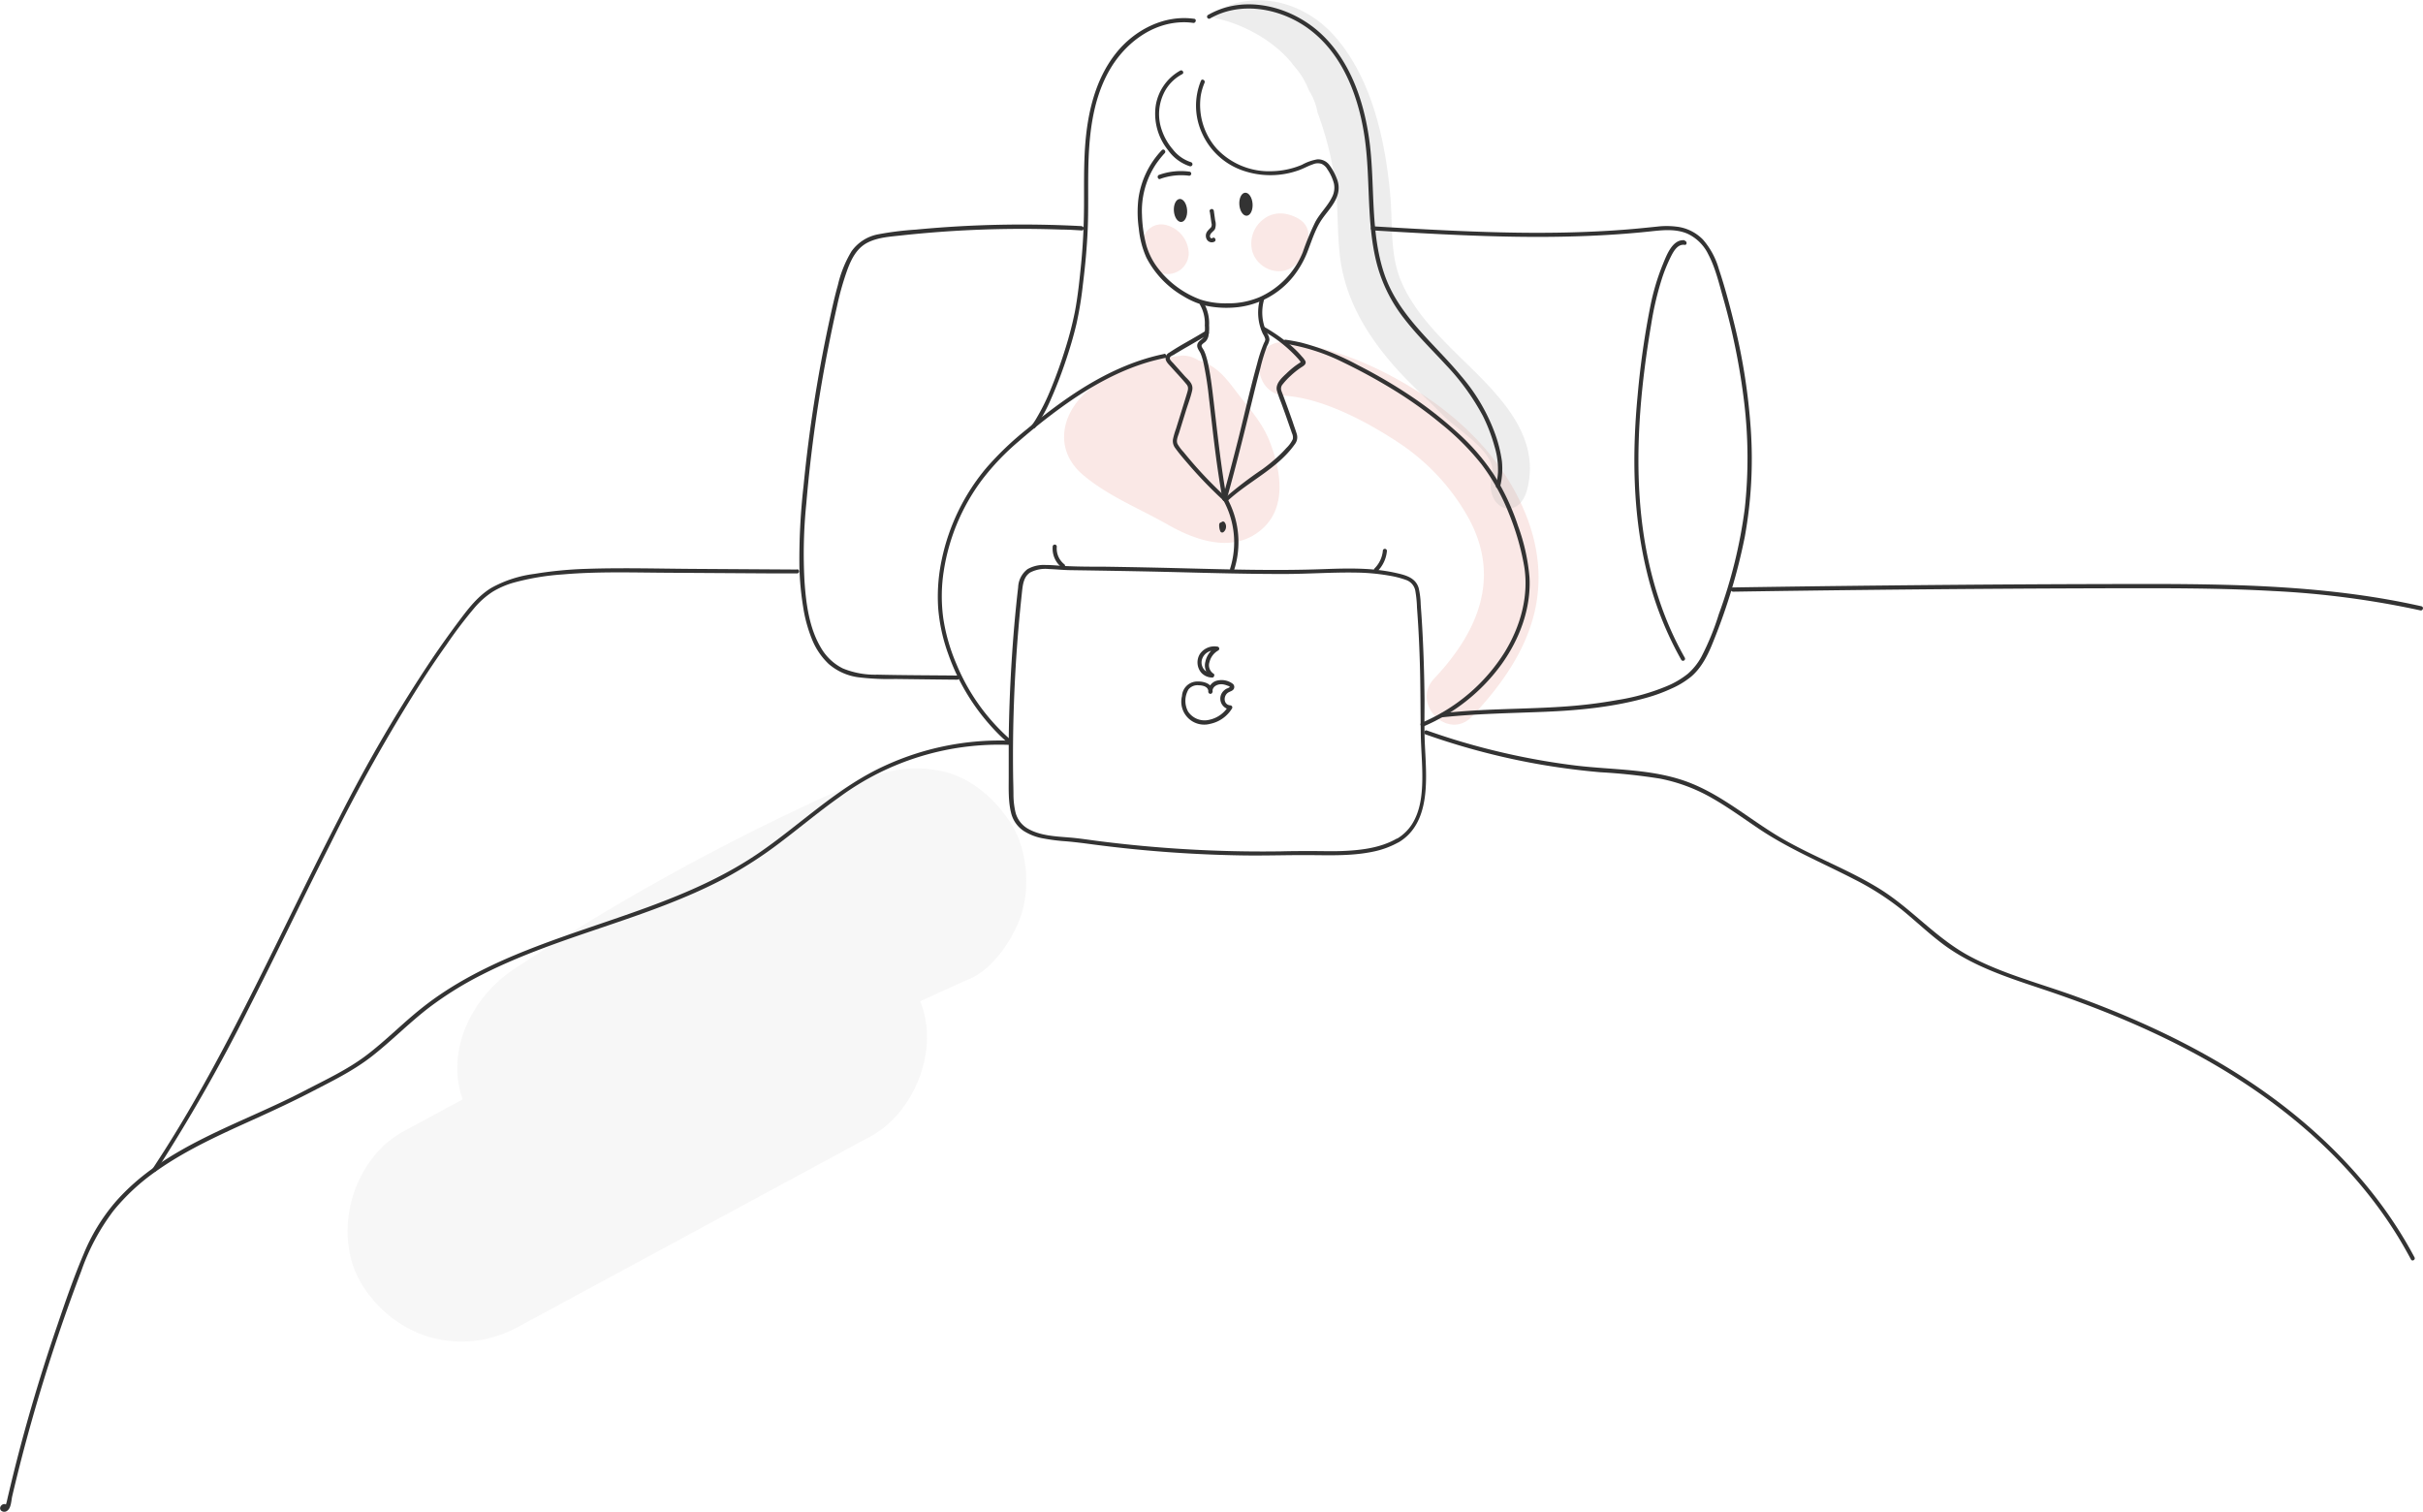 <svg xmlns="http://www.w3.org/2000/svg" viewBox="0 0 588.19 366.98"><defs><style>.cls-1{opacity:0.25;isolation:isolate;}.cls-2{fill:#eaa49a;}.cls-3{fill:#b7b7b7;}.cls-4{opacity:0.14;}.cls-5{fill:#c6c4c4;}.cls-6{fill:#333;}</style></defs><title>메인_1</title><g id="Layer_2" data-name="Layer 2"><g id="Layer_3" data-name="Layer 3"><g class="cls-1"><path class="cls-2" d="M280.69,63.34a4.66,4.66,0,0,1,.49.16l-1.08-.45a3.53,3.53,0,0,1,.59.35l-.91-.71a4.45,4.45,0,0,1,.49.48l-.7-.91A3.44,3.44,0,0,1,280,63l-.46-1.08a4.74,4.74,0,0,1,.15.5l-.16-1.19a1.36,1.36,0,0,1,0,.35l.16-1.2,0,.17.45-1.07-.07.12.7-.91-.1.1.91-.7-.12.07,1.07-.46-.13,0,1.2-.17h-.14l2.27.61-.12-.06.91.71a1.07,1.07,0,0,1-.18-.19l.7.91a4.3,4.3,0,0,1-.54-.9l.45,1.08-.07-.2a4.92,4.92,0,0,0-2.07-2.69,4.62,4.62,0,0,0-3.47-.45,4.55,4.55,0,0,0-2.69,2.07,4.35,4.35,0,0,0-.45,3.46c.76,2,1.88,3.89,4.06,4.49a5.1,5.1,0,0,0,6.32-4.82,7.31,7.31,0,0,0-5.47-6.92,4.5,4.5,0,1,0-2.39,8.68Z" transform="translate(-0.01)"/></g><g class="cls-1"><path class="cls-2" d="M315.36,53.15c-2.79-1.6-5.95-2-8.64.06A7.43,7.43,0,0,0,304,61a6.85,6.85,0,0,0,6.41,4.84c3.42,0,5.46-2.58,6.59-5.48.86-2.2-.94-5-3.14-5.54A4.62,4.62,0,0,0,308.35,58c.27-.61.31-.7.09-.26s-.18.35.21-.19a2.71,2.71,0,0,1,1.78-.67,2.35,2.35,0,0,1,1.32.37c-.3-.19-.29-.16.05.07a2.71,2.71,0,0,1,.95,2c0-.5,0-.38-.08.34l-.25.53c.25-.42.17-.36-.22.17.35-.33.27-.29-.23.13a2.65,2.65,0,0,1-1.62.22c.48.15.43.13-.12-.08l.59.33a4.5,4.5,0,1,0,4.54-7.77Z" transform="translate(-0.01)"/></g><g class="cls-1"><path class="cls-2" d="M286.6,86.38c-8,.78-16.13,3-22.4,8.35-6.71,5.69-8.41,14.56-1.23,20.6,6.09,5.13,13.64,8.1,20.48,12s16.06,7.16,22.93,1.09c6.23-5.5,4.49-14.61,1.74-21.51-1.6-4-4.33-7.16-7-10.55-2.35-3-4.44-6.26-7.92-8-7.72-4-17.61,2-20.2,9.76-3,9.07,6,15.68,13.27,18.83,4.21,1.84,9.12,1.24,11.63-3,2.11-3.6,1.18-9.78-3.05-11.63a20.11,20.11,0,0,1-7.57-5.11l2.19,3.75-.48-1.4V104c0-.13.47-.25.86-.32h-4.52c-.61-.82-.44-.64.5.55l2.18,2.79a38.11,38.11,0,0,1,3.84,5.11c.86,1.62.79,3.59,1.58,5.16q.29,4.49,3.13-2.37a6.51,6.51,0,0,1-1.71-.63c-6.33-5.71-16.48-6.57-22.15-13.22l2.19,3.75-.21-1.08v4.52c.71-3.1,9.43-4.67,11.89-4.91,4.57-.45,8.5-3.59,8.5-8.5,0-4.26-3.91-8.95-8.5-8.5Z" transform="translate(-0.01)"/></g><g class="cls-1"><path class="cls-2" d="M312,96.07c9.16.65,19.61,6.19,27.17,11.15a52.5,52.5,0,0,1,17.4,18.66c7.82,14.42,2.22,27.56-8.41,38.84-5.73,6.08,3.44,15.29,9.2,9.19,7.36-7.81,13.91-17,15.66-27.82,1.45-8.94-.51-17.48-4.55-25.49C363.58,111,355.84,103,347,96.9c-9.85-6.8-23-13-35.07-13.83-8.35-.6-8.31,12.41,0,13Z" transform="translate(-0.01)"/></g><g class="cls-1"><path class="cls-3" d="M351.81,84.08c-4.56-4.62-9.06-9.69-11.64-15.73-2.89-6.77-2-14.13-2.7-21.28C336.28,34,333,19.13,324.19,9c-7.85-9.12-21-12.09-30.88-5,1.38.29,2.75.63,4.09,1,5.87,1.7,12.75,5.61,16.72,11a18.61,18.61,0,0,1,3.6,5.89,14.58,14.58,0,0,1,2.12,5.41A79,79,0,0,1,324,43.39c.94,6.28.53,12.64,1.3,18.93,1.27,10.41,6.6,19.15,13.44,26.87,3.63,4.09,7.73,7.69,11.54,11.59,3.54,3.63,13.3,9.2,11.91,14.58-2.08,8.11,6.45,11.57,8.54,3.46C374.56,104.07,361.08,93.48,351.81,84.08Z" transform="translate(-0.01)"/></g><g class="cls-4"><path class="cls-5" d="M207.78,190a557,557,0,0,0-83,45.26c-9.85,6.51-16.5,19.1-12.64,31.06a32.71,32.71,0,0,0,7.08,12.13c4.13,4.51,13.19,8.79,19.44,8.06l58.8-6.9-13.88-51.25L98,274.62c-12.67,6.85-17.72,25.43-9.86,37.62,8.29,12.86,24.07,17.19,37.62,9.87l85.59-46.26C221.57,270.31,227.58,256,224,244.8a32.86,32.86,0,0,0-7.07-12.14c-4.14-4.5-13.19-8.78-19.44-8l-58.8,6.9,13.88,51.24a557,557,0,0,1,83-45.26c5.89-2.59,11-10.52,12.64-16.44,1.81-6.58,1-15.34-2.77-21.19s-9.43-11-16.44-12.63c-7.67-1.75-14.05-.37-21.19,2.77Z" transform="translate(-0.01)"/></g></g><g id="Layer_2-2" data-name="Layer 2"><path class="cls-6" d="M286.51,17.14a11.85,11.85,0,0,0-5.95,8.55,14.06,14.06,0,0,0,3,10.76,10.45,10.45,0,0,0,5.28,3.91.5.5,0,0,0,.26-1,9.13,9.13,0,0,1-4.39-3.11,14,14,0,0,1-2.65-4.62,11.67,11.67,0,0,1,.91-9.82A10.35,10.35,0,0,1,287,18c.57-.3.07-1.16-.5-.86Z" transform="translate(-0.01)"/><path class="cls-6" d="M282,36.49a21.36,21.36,0,0,0-5.65,11.86,28,28,0,0,0,.11,7.14,22.71,22.71,0,0,0,1.82,7,23,23,0,0,0,9.07,9.46,18.88,18.88,0,0,0,5.41,2.26,24.46,24.46,0,0,0,7.49.38,20.21,20.21,0,0,0,13.66-7.41,23.29,23.29,0,0,0,3.7-6.62c1-2.61,1.84-5.29,3.49-7.59,1.35-1.89,3.12-3.67,3.7-6a5.73,5.73,0,0,0-.25-3.54,13.55,13.55,0,0,0-1.75-3.27,3.45,3.45,0,0,0-3-1.48A11.76,11.76,0,0,0,316.07,40a19.8,19.8,0,0,1-7.35,1.56,17.38,17.38,0,0,1-13.3-5.42,16,16,0,0,1-3.94-12.8,13.74,13.74,0,0,1,.94-3.25c.25-.58-.61-1.09-.87-.51a16,16,0,0,0,.23,12.69,16.84,16.84,0,0,0,9.57,9,20.45,20.45,0,0,0,13.93.06c1.2-.42,2.32-1.08,3.52-1.47a2.93,2.93,0,0,1,2-.09,3.08,3.08,0,0,1,1.42,1.3,11.31,11.31,0,0,1,1.61,3.49,5,5,0,0,1-.51,3.38c-1.07,2.14-2.87,3.82-4,5.9a64.38,64.38,0,0,0-3.06,7.4,20.31,20.31,0,0,1-10.42,10.86,19.32,19.32,0,0,1-7.95,1.53,19.84,19.84,0,0,1-6.46-.91,23,23,0,0,1-10.13-7.38,16.71,16.71,0,0,1-3-5.76,32,32,0,0,1-1.07-7.4,20.51,20.51,0,0,1,3.38-12.32,24,24,0,0,1,2.14-2.69c.44-.48-.27-1.19-.7-.71Z" transform="translate(-0.01)"/><path class="cls-6" d="M289.94,4.57C282.6,3.51,275.33,7.3,270.85,13c-5.06,6.42-6.89,14.68-7.44,22.68-.32,4.7-.23,9.41-.25,14.11s-.23,9.35-.68,14c-.4,4-.79,8-1.56,12a86.05,86.05,0,0,1-2.23,8.63c-1,3.24-2.13,6.45-3.41,9.59a52.37,52.37,0,0,1-3.88,7.88c-.3.48-.61.94-.94,1.39s.48,1,.86.51a37.79,37.79,0,0,0,3.81-6.91c1.33-3,2.48-6,3.52-9.08s1.92-6,2.66-9.12a86.89,86.89,0,0,0,1.56-9.49c.57-4.54,1-9.1,1.19-13.67s.06-9.25.13-13.87c.12-8.31.9-17,5-24.35,3.59-6.44,10.12-11.68,17.73-11.89a15.74,15.74,0,0,1,2.74.15c.63.09.9-.87.27-1Z" transform="translate(-0.01)"/><path class="cls-6" d="M293.73,4.5c7.84-4.51,18-2.31,24.77,3.12,7.61,6.06,11.24,15.81,12.69,25.14,1.6,10.3.42,20.93,3,31.09a36.61,36.61,0,0,0,6.63,13.42c3.07,4,6.69,7.52,10.1,11.22A56.47,56.47,0,0,1,360,101a41,41,0,0,1,2.83,7.44,19.2,19.2,0,0,1,.82,6.3,19.71,19.71,0,0,1-.49,3.14c-.15.62.81.89,1,.26a18,18,0,0,0,.44-6.21,33,33,0,0,0-1.86-7.18,45.09,45.09,0,0,0-8-13.44c-6.6-8-15.19-14.58-18.65-24.7s-2.27-21.33-3.59-31.94C331.26,25,328,15.09,320.8,8.29c-6.36-6-16.26-9.14-24.68-6a19,19,0,0,0-2.89,1.36.5.5,0,0,0,.5.86Z" transform="translate(-0.01)"/><path class="cls-6" d="M291.27,73.91A9,9,0,0,1,292.48,79a7.79,7.79,0,0,1-.18,2.55c-.28.8-1.09,1-1.49,1.71-.56,1,.35,1.81.7,2.67a15.76,15.76,0,0,1,.75,2.6,81.63,81.63,0,0,1,1.23,8.08c.43,3.57.81,7.15,1.25,10.73.57,4.64,1.22,9.28,2.05,13.89.11.63,1.08.36,1-.27-1.42-7.85-2.24-15.78-3.18-23.7-.33-2.78-.65-5.57-1.2-8.32a22.25,22.25,0,0,0-.72-2.81,9.41,9.41,0,0,0-.45-1.1c-.21-.42-.79-1-.42-1.4s.65-.5.92-.8a3,3,0,0,0,.59-1.11,9.53,9.53,0,0,0,.19-2.72,10,10,0,0,0-1.34-5.58c-.36-.52-1.23,0-.87.51Z" transform="translate(-0.01)"/><path class="cls-6" d="M305.91,72.45a12.4,12.4,0,0,0-.24,5.87,12.19,12.19,0,0,0,.92,2.75,4.09,4.09,0,0,1,.58,1.3,2,2,0,0,1-.31.85,34.63,34.63,0,0,0-1.66,5c-1.7,6.11-3.08,12.3-4.62,18.45-1.21,4.78-2.46,9.55-3.79,14.29a.5.5,0,0,0,1,.27c2.19-7.8,4.14-15.66,6.07-23.53.68-2.78,1.36-5.56,2.1-8.32A43.11,43.11,0,0,1,307.6,84a5,5,0,0,0,.56-1.45,2.56,2.56,0,0,0-.37-1.34,13.84,13.84,0,0,1-.73-1.62,11.34,11.34,0,0,1-.18-6.89.5.5,0,0,0-1-.26Z" transform="translate(-0.01)"/><path class="cls-6" d="M292.7,80.3c-2.9,1.85-6,3.38-8.86,5.3a1.56,1.56,0,0,0-.88,1.51c.1.79.85,1.42,1.35,2,1.25,1.41,2.58,2.78,3.77,4.24.61.76.23,1.55,0,2.38l-.88,2.85-1.7,5.47a19.2,19.2,0,0,0-.75,2.59,2.84,2.84,0,0,0,.59,2.18c1,1.39,2.15,2.7,3.27,4a104.6,104.6,0,0,0,8.35,8.63c.47.44,1.18-.27.7-.71q-3.74-3.45-7.13-7.24-1.65-1.86-3.22-3.79a10.82,10.82,0,0,1-1.44-1.92c-.42-.87.11-1.91.38-2.77l1.62-5.22c.51-1.65,1.17-3.32,1.54-5s-.92-2.52-1.87-3.59l-1.82-2.05-.83-.93c-.26-.3-1-.91-.9-1.35s.77-.63,1-.78.74-.46,1.12-.68c.77-.47,1.55-.92,2.34-1.37,1.6-.93,3.22-1.85,4.78-2.85.55-.35,0-1.21-.5-.87Z" transform="translate(-0.01)"/><path class="cls-6" d="M306.54,80.27a33.4,33.4,0,0,1,8.68,6.91l.39.48c.23.29.1.28-.17.46s-.76.51-1.13.79a21,21,0,0,0-2,1.73c-1.08,1-2.75,2.49-2.33,4.17a29.64,29.64,0,0,0,1,2.86c.37,1,.73,2,1.09,3l1.05,3c.18.5.35,1,.52,1.5a2.29,2.29,0,0,1,.2,1.43,7.19,7.19,0,0,1-1.59,2.18,23.76,23.76,0,0,1-1.79,1.83,42.76,42.76,0,0,1-4,3.29,95.62,95.62,0,0,0-9.29,7.12c-.47.44.24,1.14.7.7,5.21-4.9,12.26-7.93,16.46-13.88a2.72,2.72,0,0,0,.49-2.43c-.29-1-.69-2-1-3q-1.11-3.16-2.28-6.31c-.17-.46-.38-.92-.51-1.39a1.55,1.55,0,0,1,.39-1.46,16.49,16.49,0,0,1,2-2.12,19.32,19.32,0,0,1,2.3-1.84c.56-.38,1.55-.83,1.16-1.67a5.63,5.63,0,0,0-.82-1.07c-.34-.4-.69-.79-1.06-1.17a27.23,27.23,0,0,0-2.46-2.22A44.81,44.81,0,0,0,307,79.4a.5.5,0,0,0-.5.87Z" transform="translate(-0.01)"/><path class="cls-6" d="M282.58,85.93c-8.39,1.72-16.11,5.68-23.14,10.5-3.55,2.44-6.95,5.09-10.27,7.84a75,75,0,0,0-9.76,9.35,50.75,50.75,0,0,0-10.76,22.09,43,43,0,0,0-.89,11.92,42.52,42.52,0,0,0,2.46,11.19,51.91,51.91,0,0,0,12.42,19.62c.66.64,1.33,1.25,2,1.85.49.41,1.2-.29.71-.71a49.56,49.56,0,0,1-13.18-18.42,45.57,45.57,0,0,1-3.15-10.89,39.62,39.62,0,0,1,.09-11.66,49.55,49.55,0,0,1,9.33-22.19,59.48,59.48,0,0,1,8.94-9.35c3.27-2.84,6.66-5.56,10.16-8.1,6.77-4.91,14.16-9.17,22.28-11.37,1-.26,2-.5,3-.71.63-.12.36-1.09-.27-1Z" transform="translate(-0.01)"/><path class="cls-6" d="M311.83,83.41A48.22,48.22,0,0,1,326,87.93a138.32,138.32,0,0,1,12.37,6.75,100.71,100.71,0,0,1,11.53,8.25,62,62,0,0,1,9.8,9.84,50.81,50.81,0,0,1,6.58,11.81A62.81,62.81,0,0,1,370,137.4c1.21,7.26-.92,14.7-4.71,20.89a43.83,43.83,0,0,1-17.44,15.88c-.9.46-1.82.89-2.75,1.29-.59.25-.08,1.11.51.86a45.29,45.29,0,0,0,18.93-15.11c4.35-6.06,7.15-13.48,6.76-21a47.91,47.91,0,0,0-2.78-12.54,56,56,0,0,0-5.85-12.43,52.53,52.53,0,0,0-9.08-10.44,95.53,95.53,0,0,0-11.38-8.85,125.74,125.74,0,0,0-12.56-7.32,61.19,61.19,0,0,0-13.79-5.47q-1.85-.42-3.72-.69c-.63-.09-.91.87-.27,1Z" transform="translate(-0.01)"/><path class="cls-6" d="M339.48,204.5c7.11-4.18,6.93-13.39,6.58-20.61-.09-1.86-.21-3.72-.24-5.59-.05-2.83,0-5.67,0-8.51-.07-6.15-.25-12.31-.62-18.46-.09-1.53-.2-3.05-.31-4.58a19.88,19.88,0,0,0-.49-4c-.76-2.56-3.24-3.16-5.57-3.68-5.73-1.28-11.64-1.13-17.47-.92-11.74.43-23.47.07-35.2-.23q-9-.23-18.1-.36c-3,0-6,0-9-.14-1.72-.05-3.44-.28-5.17-.27a8,8,0,0,0-4.44,1,5.81,5.81,0,0,0-2.28,4.41c-.71,6.11-1.23,12.24-1.61,18.38s-.61,12.37-.68,18.57c0,3.05,0,6.11,0,9.16,0,2.82-.12,5.8.55,8.55a7.33,7.33,0,0,0,3,4.43,13,13,0,0,0,4.93,1.89,46.5,46.5,0,0,0,5.52.69c2.1.18,4.18.45,6.27.73a313.66,313.66,0,0,0,36.75,2.69c5.63.08,11.26-.13,16.88-.07,4.86.05,9.8.16,14.58-.85a21.34,21.34,0,0,0,6.17-2.28.5.5,0,0,0-.5-.86c-4.07,2.32-8.89,2.83-13.49,3-2.34.08-4.69,0-7,0-2.51,0-5,0-7.52.07a314.84,314.84,0,0,1-35.68-1.51c-2.94-.29-5.88-.63-8.81-1-2.23-.29-4.45-.64-6.69-.83-3.42-.29-7.25-.4-10.3-2.16a6.37,6.37,0,0,1-3.07-4.2,19.52,19.52,0,0,1-.44-4.11c0-1.47-.06-2.94-.08-4.42q-.12-8.91.2-17.83t1.07-17.8c.25-3,.55-6,.87-9,.2-1.8.37-3.82,2.07-4.87a8.1,8.1,0,0,1,4.48-.8c1.71.05,3.42.25,5.14.27q8.94.13,17.9.3c11.36.23,22.72.65,34.09.63,5.73,0,11.46-.43,17.19-.34a50.63,50.63,0,0,1,8.51.78,22.86,22.86,0,0,1,3.83,1,3.44,3.44,0,0,1,2.28,2.63,27.92,27.92,0,0,1,.41,4.09c.11,1.48.21,3,.3,4.45q.26,4.45.39,8.92c.18,5.79.14,11.57.23,17.36.06,3.7.43,7.4.37,11.1s-.49,7.53-2.46,10.68a11,11,0,0,1-3.75,3.63A.5.5,0,0,0,339.48,204.5Z" transform="translate(-0.01)"/><path class="cls-6" d="M255.55,132.71a5.82,5.82,0,0,0,2.15,5,.53.53,0,0,0,.71,0,.5.5,0,0,0,0-.71,4.89,4.89,0,0,1-1.86-4.31.5.5,0,0,0-.5-.5.51.51,0,0,0-.5.5Z" transform="translate(-0.01)"/><path class="cls-6" d="M335.7,133.72a7,7,0,0,1-2,4.24c-.46.46.25,1.17.7.71a8,8,0,0,0,2.29-4.95.51.51,0,0,0-.5-.5.51.51,0,0,0-.5.5Z" transform="translate(-0.01)"/><path class="cls-6" d="M296.92,121.32A21.16,21.16,0,0,1,298.63,138c-.2.61.77.88,1,.27a22.18,22.18,0,0,0-1.81-17.49c-.31-.56-1.18,0-.86.51Z" transform="translate(-0.01)"/><path class="cls-6" d="M296,127.12a3,3,0,0,0,0,.9,3.2,3.2,0,0,0,.27,1,.46.46,0,0,0,.36.24.5.5,0,0,0,.42-.13,1.67,1.67,0,0,0,.58-1.16,1.72,1.72,0,0,0-.05-.6,1.66,1.66,0,0,0-.33-.63.51.51,0,0,0-.35-.15.55.55,0,0,0-.36.15.52.52,0,0,0-.14.35.57.57,0,0,0,.14.36c-.11-.14,0,0,0,0a.67.67,0,0,1,.06.12l-.05-.12a1.68,1.68,0,0,1,.09.32l0-.14a1.82,1.82,0,0,1,0,.33l0-.13a1.89,1.89,0,0,1-.09.34l.05-.12a1.88,1.88,0,0,1-.14.24s.1-.11,0,0l-.05.05a.94.94,0,0,1-.1.1l.78.1,0-.08.05.12a2.46,2.46,0,0,1-.17-.63l0,.13a2.36,2.36,0,0,1,0-.65l0,.13s0-.08,0-.12a.56.56,0,0,0-.05-.38.46.46,0,0,0-.3-.23.5.5,0,0,0-.62.35Z" transform="translate(-0.01)"/><path class="cls-6" d="M293.69,51.35c.14.93.27,1.86.4,2.79a1.23,1.23,0,0,1-.16,1.12,6.75,6.75,0,0,0-.82.87,1.8,1.8,0,0,0-.07,2.11,1.39,1.39,0,0,0,1.82.4c.53-.36,0-1.23-.5-.87a.34.34,0,0,1-.44,0,.59.59,0,0,1-.16-.65c.17-.67.88-.94,1.19-1.53a3.4,3.4,0,0,0,.05-2.07l-.34-2.4a.5.5,0,0,0-1,.27Z" transform="translate(-0.01)"/><ellipse class="cls-6" cx="302.47" cy="49.56" rx="1.61" ry="2.8" transform="translate(-2.8 21.98) rotate(-4.14)"/><ellipse class="cls-6" cx="286.58" cy="51.07" rx="1.61" ry="2.8" transform="translate(-2.95 20.84) rotate(-4.14)"/><path class="cls-6" d="M281.69,43.41a15,15,0,0,1,7-.75c.27,0,.5-.25.5-.5a.5.5,0,0,0-.5-.5,15.68,15.68,0,0,0-7.31.79c-.6.21-.34,1.18.27,1Z" transform="translate(-0.01)"/><path class="cls-6" d="M294.27,163.47a2.66,2.66,0,0,1-2.5-3.3,3.09,3.09,0,0,1,3.59-2.22l-.12-.92a5.34,5.34,0,0,0-2.62,3.6,3.37,3.37,0,0,0,1.42,3.72c.57.29,1.07-.57.5-.86a2.43,2.43,0,0,1-.92-2.78,4.39,4.39,0,0,1,2.13-2.81.51.51,0,0,0-.12-.92,4.27,4.27,0,0,0-4.33,1.75,3.88,3.88,0,0,0,.3,4.54,3.62,3.62,0,0,0,2.67,1.2c.64,0,.64-1,0-1Z" transform="translate(-0.01)"/><path class="cls-6" d="M294.38,168c.08-2.19-2.48-2.73-4.19-2.54a3.73,3.73,0,0,0-3.25,3.51,5.57,5.57,0,0,0,6.89,6.73,8.15,8.15,0,0,0,5.26-3.73.5.5,0,0,0-.43-.75c-1.65-.14-1.74-2.24-.57-3.06.44-.31,1-.37,1.36-.82a1,1,0,0,0-.19-1.36,4.58,4.58,0,0,0-3.94-.73,2.79,2.79,0,0,0-2,2.65c0,.64,1,.64,1,0,0-1.45,1.56-2,2.75-1.74a5,5,0,0,1,.93.28,1.51,1.51,0,0,1,.45.2c.13.13.17.07,0,.21a3.34,3.34,0,0,1-.69.32,2.89,2.89,0,0,0-.64.46,2.64,2.64,0,0,0,1.5,4.59l-.43-.75a7.17,7.17,0,0,1-4.56,3.24,4.81,4.81,0,0,1-5.22-2,5.5,5.5,0,0,1,.11-5.36,2.82,2.82,0,0,1,2.49-1c1,0,2.38.35,2.33,1.58a.5.5,0,0,0,1,0Z" transform="translate(-0.01)"/><path class="cls-6" d="M333.3,55.93c9.08.54,18.17,1.07,27.27,1.36s18,.32,27-.12c4.55-.22,9.1-.56,13.63-1.06,2.84-.3,5.82-.54,8.51.65a10.62,10.62,0,0,1,5,5c1.68,3.19,2.55,6.84,3.52,10.29a163,163,0,0,1,5.18,25.59,113.58,113.58,0,0,1,.15,25.8,118.93,118.93,0,0,1-6.31,25.67A62.32,62.32,0,0,1,413,159.48a14.89,14.89,0,0,1-3.27,4.08,21,21,0,0,1-5.1,3,52.22,52.22,0,0,1-12,3.37,117.31,117.31,0,0,1-12.4,1.55c-7.93.58-15.89.54-23.83,1.09-2.13.15-4.26.33-6.39.56-.63.07-.64,1.07,0,1,8.29-.89,16.61-1,24.92-1.34s16.79-1.15,24.82-3.43a38.82,38.82,0,0,0,5.81-2.12,21,21,0,0,0,5-3c2.67-2.29,4.21-5.58,5.47-8.8a140.43,140.43,0,0,0,7.53-25.12,105.67,105.67,0,0,0,1.45-26.22,148.93,148.93,0,0,0-4.16-26.13c-1.05-4.26-2.2-8.52-3.59-12.68a18.67,18.67,0,0,0-3.86-7.14A10.68,10.68,0,0,0,406.84,55a19.35,19.35,0,0,0-4.5,0c-2.32.24-4.63.48-6.95.67-9.19.75-18.41.94-27.62.8s-18.46-.6-27.67-1.13l-6.8-.4c-.65,0-.64,1,0,1Z" transform="translate(-0.01)"/><path class="cls-6" d="M409,58.33c-3-.38-4.45,3.7-5.33,5.83a55.62,55.62,0,0,0-3,10,201.53,201.53,0,0,0-3.11,21.73c-1.37,14.32-1.2,28.93,2.24,43a82.62,82.62,0,0,0,8.36,21.31.5.5,0,0,0,.86-.5c-6.6-11.59-9.91-24.78-10.91-38-1.09-14.42.36-29,2.77-43.21a74.6,74.6,0,0,1,2.61-11,39.36,39.36,0,0,1,2.18-5.3c.64-1.26,1.64-3,3.29-2.75.63.08.63-.92,0-1Z" transform="translate(-0.01)"/><path class="cls-6" d="M262.58,54.89a270.59,270.59,0,0,0-40.16.84,75.63,75.63,0,0,0-9.13,1.13A10.27,10.27,0,0,0,206.72,61a28,28,0,0,0-3.32,8.24c-.88,3.11-1.55,6.27-2.23,9.42a350.51,350.51,0,0,0-6.1,39.33,157.83,157.83,0,0,0-1,19.67,71.23,71.23,0,0,0,.89,9.57,34.88,34.88,0,0,0,2.11,7.83,17,17,0,0,0,4.09,6.1,13.77,13.77,0,0,0,7.18,3.24,61,61,0,0,0,9,.42l10.12.12,4.94.05a.5.5,0,0,0,0-1c-6.46-.07-12.93-.07-19.38-.22a20.56,20.56,0,0,1-8.4-1.51,12.66,12.66,0,0,1-5.31-5c-2.85-4.75-3.63-10.67-4-16.1a120.56,120.56,0,0,1,.44-19,345.35,345.35,0,0,1,5.45-38.41c.62-3.15,1.29-6.3,2-9.43a68.74,68.74,0,0,1,2.54-8.92c1-2.67,2.32-5.26,5-6.57,2.46-1.22,5.37-1.38,8.05-1.68a270.67,270.67,0,0,1,39-1.42c1.61,0,3.21.12,4.81.21.64,0,.64-1,0-1Z" transform="translate(-0.01)"/><path class="cls-6" d="M420.61,143.63q33.15-.51,66.32-.72,16.43-.1,32.85-.12c10.64,0,21.29.07,31.93.67a218.72,218.72,0,0,1,35.86,4.71c.62.14.89-.82.26-1-20.93-4.72-42.48-5.36-63.86-5.41-22,0-44,.13-66,.36q-18.66.19-37.32.48a.5.5,0,0,0,0,1Z" transform="translate(-0.01)"/><path class="cls-6" d="M193.54,138.25l-25.79-.16c-8.5-.06-17-.3-25.52,0a95.3,95.3,0,0,0-12.51,1.22,29.14,29.14,0,0,0-10.43,3.39c-3.12,1.89-5.41,4.78-7.57,7.66q-3.43,4.56-6.64,9.28a369.8,369.8,0,0,0-22.82,39.07c-6.93,13.42-13.41,27.06-20.18,40.55s-13.89,27-22,39.78c-1,1.56-2,3.1-3,4.64-.35.54.52,1,.87.5a413.75,413.75,0,0,0,22.38-39.29c6.77-13.3,13.17-26.78,19.91-40.09a423.88,423.88,0,0,1,21.89-39q3-4.71,6.28-9.31a106.9,106.9,0,0,1,6.83-9,20.41,20.41,0,0,1,4.29-3.8,20.71,20.71,0,0,1,5.15-2.25,60.17,60.17,0,0,1,11.91-2c8.38-.73,16.82-.46,25.22-.41l25.48.16,6.22,0a.5.5,0,0,0,0-1Z" transform="translate(-0.01)"/><path class="cls-6" d="M245.21,179.8a66.8,66.8,0,0,0-32.33,7c-10.3,5.17-18.62,13.26-28,19.8-17,11.88-37.59,16.38-56.64,23.92-9.28,3.66-18.31,8.12-26.12,14.4-4.49,3.6-8.54,7.73-13.13,11.22s-10,6-15.22,8.72C58.17,273,39.83,278.17,27.92,291.9a46.48,46.48,0,0,0-7.62,12.54C17.94,310,15.94,315.76,14,321.49q-6,17.4-10.49,35.28c-.36,1.44-.71,2.89-1.06,4.33l-.54,2.28-.21.92c0,.11-.55,2.13-.82,1.71.34.54,1.21,0,.86-.5-.7-1.1-2.3.27-1.47,1.17a1.16,1.16,0,0,0,1.55,0c.91-.68.92-2.47,1.16-3.5q2.17-9.24,4.76-18.39,5.19-18.37,12-36.25a53.26,53.26,0,0,1,7.81-14.63,51,51,0,0,1,10.32-9.58c7.64-5.42,16.27-9.21,24.77-13.06,4.22-1.92,8.42-3.89,12.53-6,5.22-2.72,10.47-5.23,15.13-8.87s8.93-8,13.69-11.68a83.87,83.87,0,0,1,13-8.11c18.86-9.61,40.09-13.45,58.83-23.34a100.63,100.63,0,0,0,13.76-8.89c4.74-3.59,9.31-7.43,14.17-10.86a65.4,65.4,0,0,1,41.44-12.7c.64,0,.64-1,0-1Z" transform="translate(-0.01)"/><path class="cls-6" d="M346.12,178.29a171.75,171.75,0,0,0,28.31,7.37q7,1.18,14.09,1.8A141.83,141.83,0,0,1,402.94,189a41.19,41.19,0,0,1,12.77,4.79c3.83,2.19,7.4,4.79,11.06,7.25,7.38,5,15.5,8.34,23.37,12.41a66.3,66.3,0,0,1,11.43,7.29c3.43,2.78,6.62,5.85,10.16,8.49,7.2,5.37,15.8,8.09,24.21,10.91,17.75,5.94,35.1,13.42,50.65,23.94,14.08,9.52,26.65,21.62,35.57,36.17,1.09,1.79,2.13,3.62,3.12,5.47.3.57,1.16.07.86-.5-7.95-15-19.67-27.65-33.17-37.81-14.68-11.05-31.41-19.09-48.61-25.38-8.69-3.19-17.87-5.49-26.09-9.85s-14.1-11.5-21.86-16.35c-7.59-4.73-16.06-7.8-23.79-12.28-7.52-4.36-14.16-10.28-22.32-13.5-8.81-3.48-18.61-3.1-27.87-4.23a171.71,171.71,0,0,1-29.15-6.22c-2.31-.71-4.61-1.48-6.9-2.28-.61-.22-.87.75-.26,1Z" transform="translate(-0.01)"/></g></g></svg>